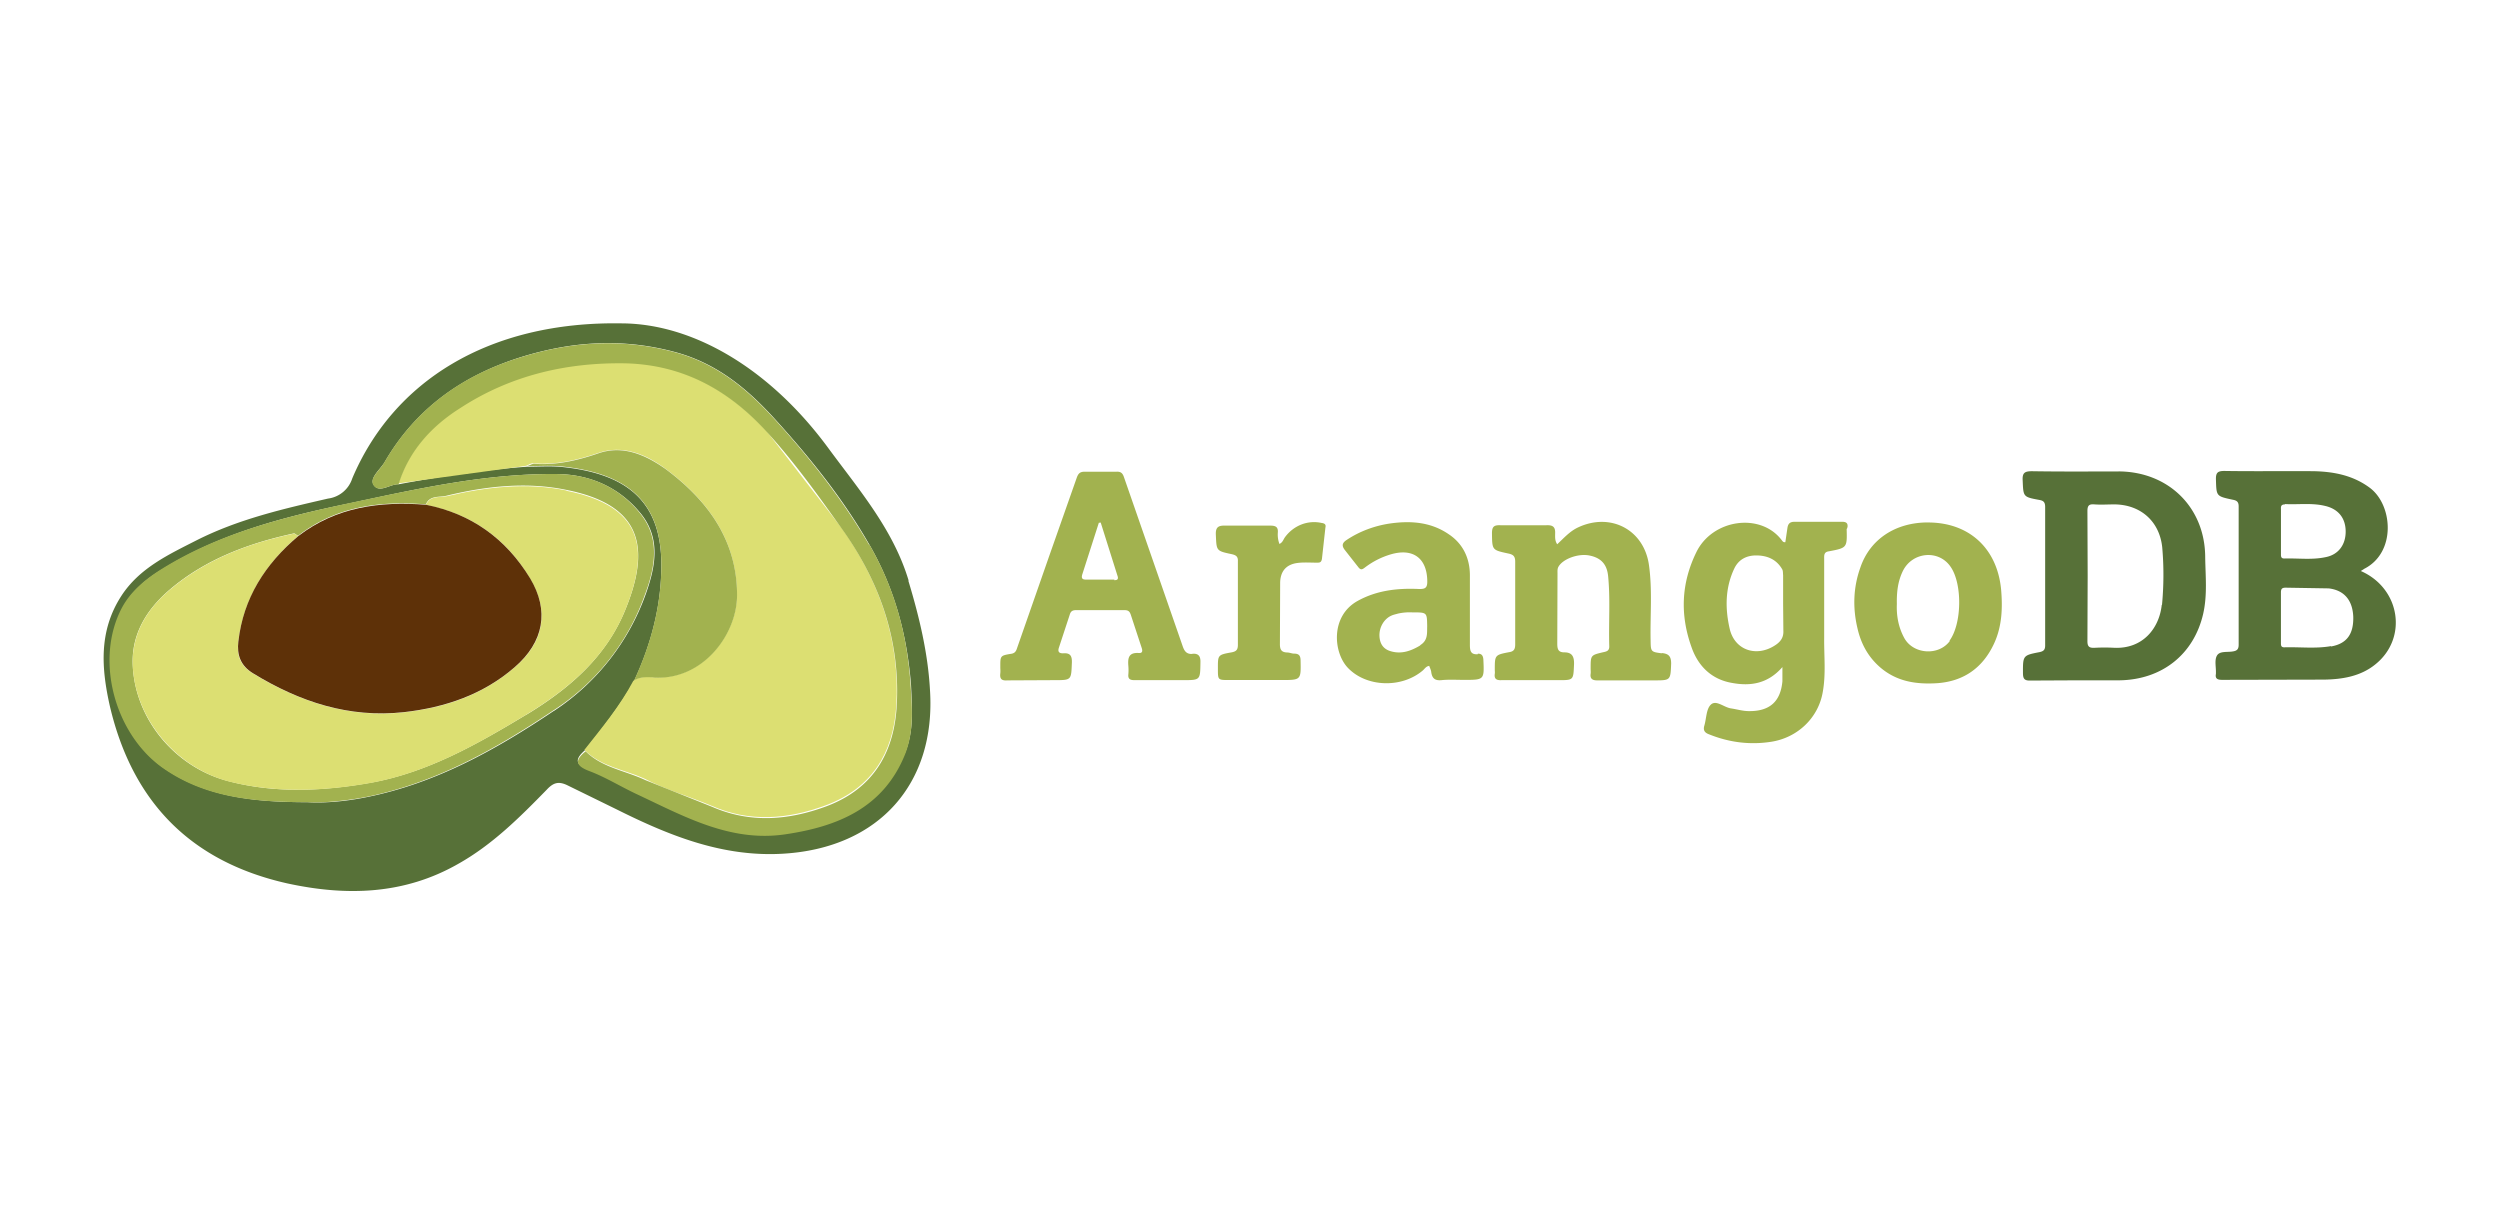 <svg xmlns="http://www.w3.org/2000/svg" viewBox="74.499 105.376 104.739 50.892">
  <path d="M173.387 129.312l.164-.106c1.346-.683 1.2-2.674.23-3.395-.702-.52-1.5-.675-2.347-.694-1.25-.01-2.5.01-3.74-.01-.278 0-.365.067-.357.357.02.7.01.7.692.846.164.03.26.077.26.278v5.8c0 .173-.058.25-.23.278-.24.048-.567-.03-.683.183-.106.192-.03.48-.04.73v.03c-.04.2.067.25.26.25l4.26-.01c.77-.01 1.538-.135 2.155-.635 1.375-1.096 1.058-3.202-.625-3.924zm-3.155-2.818c.558.03 1.116-.058 1.674.077.55.125.856.5.866 1.05.01.567-.298.992-.836 1.096-.577.125-1.154.04-1.74.058-.144 0-.135-.106-.135-.202v-1.865c-.01-.135.02-.2.173-.2zm1.925 5.952c-.645.115-1.308.03-1.962.05-.144 0-.135-.106-.135-.202v-2.097c0-.154.048-.2.2-.2l1.8.03c.655.077 1 .5 1.03 1.183.02.73-.27 1.135-.933 1.25zm-8.907-7.318c-1.202 0-2.414.01-3.616-.01-.298 0-.414.058-.394.385.03.683.01.692.692.817.173.03.25.086.25.298v5.8c0 .173-.058.24-.23.278-.7.135-.702.144-.7.865 0 .24.048.337.317.327l2-.01h1.74c1.76-.03 3.097-1.077 3.492-2.78.183-.8.096-1.587.086-2.385-.01-2.077-1.538-3.577-3.626-3.587zm1.817 5.588c-.106.992-.8 1.847-1.98 1.8a7.84 7.84 0 0 0-.836 0c-.22.01-.298-.048-.298-.278l.01-2.74-.01-2.712c0-.23.067-.298.298-.278.278.02.558 0 .836 0 1.086.01 1.885.7 2 1.8.07.803.066 1.6-.01 2.414z" fill="#577138"/>
  <path d="M151.902 127.457c.02-.164-.058-.22-.22-.22h-2c-.192 0-.27.076-.298.26l-.087.595c-.086.01-.115-.04-.144-.076-.885-1.183-2.914-.895-3.587.5-.635 1.3-.683 2.626-.2 3.972.278.8.846 1.356 1.702 1.5.78.144 1.5.03 2.106-.665v.595c-.077.856-.54 1.26-1.404 1.25-.26 0-.5-.077-.76-.115-.298-.05-.615-.367-.836-.154-.192.183-.183.577-.27.875-.058.192.01.298.192.365.836.337 1.692.452 2.587.317 1.116-.164 2-1 2.183-2.096.135-.75.05-1.5.058-2.252V128.8c0-.154-.02-.298.202-.327.76-.144.76-.154.74-.933.03-.04.03-.058.03-.077zm-3.077 4.982c-.77.47-1.645.164-1.855-.702-.2-.856-.2-1.73.192-2.55.192-.394.54-.55.952-.54.442.01.817.173 1.05.577.04.067.03.164.04.25v1.192l.01 1.125c.02.317-.144.5-.385.645zm-24.37.335c-.23.01-.327-.096-.404-.317l-2.462-7.088c-.058-.173-.135-.24-.317-.23h-1.327c-.183 0-.26.058-.327.23l-1.154 3.28-1.346 3.856c-.04.125-.077.23-.24.26-.48.077-.47.086-.47.558 0 .086.01.173 0 .26-.03.24.058.317.298.298l1.97-.01c.72 0 .7 0 .73-.73.01-.27-.058-.414-.347-.395-.183.01-.26-.058-.192-.25l.452-1.375c.04-.135.115-.183.26-.183h2.03c.164 0 .22.058.268.202l.452 1.375c.04.115.048.23-.115.22-.424-.03-.47.2-.442.54.01.12.01.238 0 .356-.02.183.067.24.25.24h2.03c.74 0 .73 0 .74-.74.01-.26-.076-.385-.337-.365zm-3.26-3.115H120c-.154 0-.2-.05-.164-.2l.7-2.183c.03 0 .048 0 .077-.01l.7 2.222c.058.154 0 .202-.144.192zm22.917 3.087c-.46-.058-.452-.077-.46-.558-.02-1.04.077-2.087-.067-3.125-.202-1.5-1.617-2.232-2.98-1.587-.347.164-.595.452-.866.702-.105-.154-.086-.317-.086-.46.01-.268-.096-.347-.365-.337h-1.935c-.27-.01-.347.067-.347.337.01.702 0 .7.675.846.202.04.298.106.298.337v3.472c0 .192-.048.298-.26.327-.595.115-.595.125-.595.74 0 .058.01.106 0 .164-.03.2.058.278.27.268h2.385c.655 0 .635 0 .665-.665.01-.317-.077-.5-.404-.5-.26 0-.298-.135-.298-.375l.01-2.934c0-.096-.01-.192.04-.278.183-.327.827-.567 1.3-.47.48.096.73.365.78.856.096.972.02 1.952.048 2.934.01.192-.096.23-.25.26-.53.125-.53.125-.53.683 0 .077.01.154 0 .22-.03.2.067.278.268.278h2.385c.7 0 .692 0 .72-.702 0-.298-.095-.414-.384-.442zm-7.694.038c-.317.03-.337-.164-.337-.404v-2.934c-.01-.7-.298-1.3-.893-1.692-.76-.52-1.617-.567-2.48-.442-.642.1-1.254.327-1.8.692-.183.125-.2.24-.067.414l.55.7c.106.144.164.135.298.03a3.33 3.33 0 0 1 1.086-.549c.923-.268 1.5.164 1.52 1.096.01.298-.067.367-.357.357-.895-.04-1.76.058-2.56.5-1.145.635-1.02 2.155-.414 2.798.77.817 2.252.875 3.145.115.076-.067.135-.173.268-.192.03.087.077.173.086.27.04.27.173.357.442.327.298-.03.625-.01.933-.01.846 0 .846 0 .808-.846-.01-.174-.077-.26-.24-.25zm-2.405-.375c-.395.24-.8.385-1.25.25-.298-.086-.452-.298-.47-.625-.02-.375.192-.73.5-.866.086-.04.183-.058.278-.086.196-.043.396-.06.596-.05.625 0 .615 0 .625.577-.01.298.04.595-.298.8zm21.256-5.145c-1.356 0-2.424.702-2.827 1.885-.298.827-.327 1.683-.125 2.54.144.645.442 1.202.952 1.645.692.595 1.5.72 2.385.665 1.116-.077 1.915-.645 2.385-1.655.337-.72.365-1.5.298-2.27-.164-1.722-1.337-2.808-3.06-2.808zm.923 4.962c-.47.645-1.558.567-1.925-.144-.24-.452-.317-.933-.298-1.395-.01-.5.04-.952.25-1.385.394-.808 1.5-.913 2-.183.5.712.48 2.395-.048 3.105zm-26.294-4.934c-.595-.144-1.202.096-1.567.595-.067.096-.096.22-.23.278a1.13 1.13 0 0 1-.067-.47c.02-.24-.086-.298-.317-.298h-1.865c-.298-.01-.433.05-.414.394.03.655.01.665.655.8.183.04.278.096.268.298v3.5c0 .2-.058.278-.26.317-.595.106-.577.115-.577.7 0 .452 0 .46.442.46h2.222c.817 0 .817 0 .8-.808 0-.2-.058-.298-.27-.298-.096 0-.192-.048-.298-.048-.23-.01-.298-.115-.298-.347l.01-2.55c0-.5.25-.8.75-.856.25-.03.52-.01.77-.01.115 0 .2.01.23-.154l.145-1.308c.03-.125-.01-.173-.135-.2z" fill="#a2b24f"/>
  <path d="M112.568 129.704c-.648-2.16-2.093-3.82-3.4-5.6-2.46-3.323-5.655-5.16-8.6-5.18-5.635-.1-9.606 2.46-11.312 6.498a1.23 1.23 0 0 1-1.015.842c-1.878.432-3.756.863-5.506 1.748-1.188.605-2.396 1.166-3.152 2.33-.95 1.468-.843 3.022-.476 4.64.95 4.015 3.4 6.498 7.426 7.404 2.482.54 4.9.476 7.167-.82 1.425-.8 2.57-1.942 3.7-3.1.28-.302.496-.367.863-.194l2.073 1.015c2.202 1.1 4.448 2.007 6.972 1.855 4.015-.238 6.412-2.937 6.153-6.865-.086-1.554-.453-3.075-.907-4.576zm-14.873 5.46c-2.418 1.62-4.92 3.022-7.815 3.605-.93.194-1.855.258-2.482.216-2.33 0-4.296-.238-6.022-1.425-2.03-1.425-2.893-4.534-1.726-6.713.367-.712.992-1.23 1.684-1.64 2.396-1.488 5.073-2.18 7.793-2.74 2.827-.605 5.7-1.252 8.656-1.23 1.425 0 2.698.562 3.605 1.706.8 1.036.562 2.202.173 3.304a9.8 9.8 0 0 1-3.864 4.92zm14.7 1.77c-.907 2.267-2.827 3.022-5.008 3.345-2.33.345-4.253-.754-6.238-1.684-.648-.302-1.274-.7-1.942-.95-.583-.216-.67-.432-.194-.843.734-.93 1.468-1.855 2.05-2.893.712-1.533 1.144-3.152 1.144-4.857 0-2.634-1.403-3.8-4.058-4.1-.518-.064-1.058-.022-1.587-.022-1.792.13-3.583.4-5.353.734-.367-.022-.82.4-1.058.022-.173-.28.258-.625.453-.93 1.296-2.245 3.238-3.627 5.678-4.405 2.137-.67 4.253-.82 6.454-.238 1.814.476 3.108 1.575 4.296 2.893 1.468 1.62 2.808 3.304 3.886 5.18 1.058 1.835 1.587 3.8 1.75 5.893.043.972.13 1.922-.258 2.85z" fill="#577138"/>
  <path d="M104.32 139.138c1.587.7 3.195.562 4.772-.022 1.922-.712 2.827-2.18 2.956-4.145.173-2.763-.7-5.224-2.267-7.448l-3.175-4.1c-1.587-1.726-3.497-2.808-5.915-2.87-2.504-.064-4.835.518-6.93 1.878-1.166.754-2.137 1.792-2.57 3.195l5.353-.734c.1-.044.216-.13.324-.1.93.064 1.792-.13 2.677-.432 1.036-.367 2.008.044 2.827.648 1.77 1.316 3 2.98 3 5.288 0 1.662-1.446 3.583-3.497 3.452-.28-.02-.583-.043-.843.152-.562 1.058-1.316 1.964-2.05 2.892.7.712 1.663.82 2.504 1.2.907.476 1.9.756 2.827 1.144z" fill="#dcdf72"/>
  <path d="M110.906 128.193c-1.1-1.878-2.44-3.583-3.886-5.18-1.188-1.316-2.482-2.418-4.296-2.893-2.202-.583-4.318-.432-6.454.238-2.44.756-4.382 2.16-5.678 4.405-.173.303-.625.648-.453.93.238.367.7-.043 1.058-.022.432-1.403 1.382-2.44 2.58-3.195 2.083-1.36 4.425-1.922 6.93-1.878 2.418.064 4.318 1.123 5.915 2.87 1.166 1.274 2.18 2.698 3.175 4.1 1.575 2.222 2.44 4.685 2.267 7.448-.13 1.964-1.036 3.433-2.956 4.145-1.575.582-3.175.712-4.762.022l-2.808-1.123c-.84-.4-1.814-.518-2.504-1.208-.496.4-.4.625.194.843.67.258 1.296.648 1.942.95 1.986.93 3.93 2.03 6.238 1.684 2.18-.323 4.1-1.1 5.008-3.346.367-.93.303-1.878.238-2.827-.13-2.16-.67-4.123-1.726-5.957zm-9.37 2.052c.4-1.1.625-2.267-.173-3.304-.907-1.166-2.16-1.706-3.605-1.706-2.937-.022-5.807.625-8.678 1.23-2.72.583-5.397 1.252-7.793 2.74-.7.432-1.316.95-1.684 1.64-1.144 2.18-.303 5.288 1.726 6.713 1.726 1.208 3.7 1.425 6.022 1.425.625.043 1.575-.044 2.482-.216 2.893-.582 5.397-1.986 7.815-3.605a9.54 9.54 0 0 0 3.886-4.92zm-4.987 5.073c-2.05 1.23-4.123 2.418-6.518 2.85-1.942.345-3.93.453-5.873-.043-2.267-.54-4.015-2.58-4.1-4.92-.044-1.274.583-2.3 1.555-3.13 1.5-1.274 3.304-1.942 5.202-2.353.043 0 .1.064.173.1 1.587-1.23 3.4-1.468 5.353-1.316.173-.4.582-.28.885-.367 1.662-.4 3.345-.583 5.008-.238 3.13.625 3.52 2.375 2.504 4.92-.8 2.05-2.374 3.4-4.187 4.5zm5.333-1.555c2.05.13 3.497-1.792 3.497-3.452 0-2.3-1.23-3.972-3-5.288-.843-.595-1.792-1.014-2.827-.648-.885.303-1.748.496-2.677.432-.1 0-.216.086-.324.1.54 0 1.058-.044 1.587.022 2.655.303 4.068 1.468 4.068 4.102 0 1.706-.432 3.323-1.144 4.857.238-.152.518-.152.82-.13z" fill="#a2b24f"/>
  <path d="M98.235 125.926c-1.663-.345-3.368-.15-5.008.238-.303.064-.712-.043-.885.367 1.9.367 3.367 1.403 4.36 3.075.82 1.36.605 2.677-.648 3.734-1.317 1.144-2.893 1.684-4.62 1.878-2.3.258-4.382-.432-6.326-1.62-.54-.324-.7-.756-.625-1.34.215-1.835 1.144-3.26 2.504-4.425-.064-.043-.13-.1-.173-.1-1.9.4-3.7 1.08-5.202 2.353-.972.82-1.587 1.855-1.555 3.13.086 2.3 1.855 4.36 4.1 4.92 1.964.476 3.93.387 5.873.043 2.374-.432 4.468-1.62 6.498-2.85 1.814-1.1 3.4-2.44 4.187-4.447 1.036-2.58.648-4.318-2.482-4.944z" fill="#dcdf72"/>
  <path d="M84.485 132.25c-.064.562.086 1.015.625 1.34 1.942 1.188 4.015 1.878 6.326 1.62 1.706-.194 3.304-.734 4.62-1.878 1.23-1.058 1.468-2.374.648-3.734-1.015-1.662-2.46-2.698-4.36-3.075-1.922-.15-3.756.086-5.353 1.316-1.382 1.166-2.3 2.6-2.504 4.405z" fill="#5e3108"/>
</svg>
